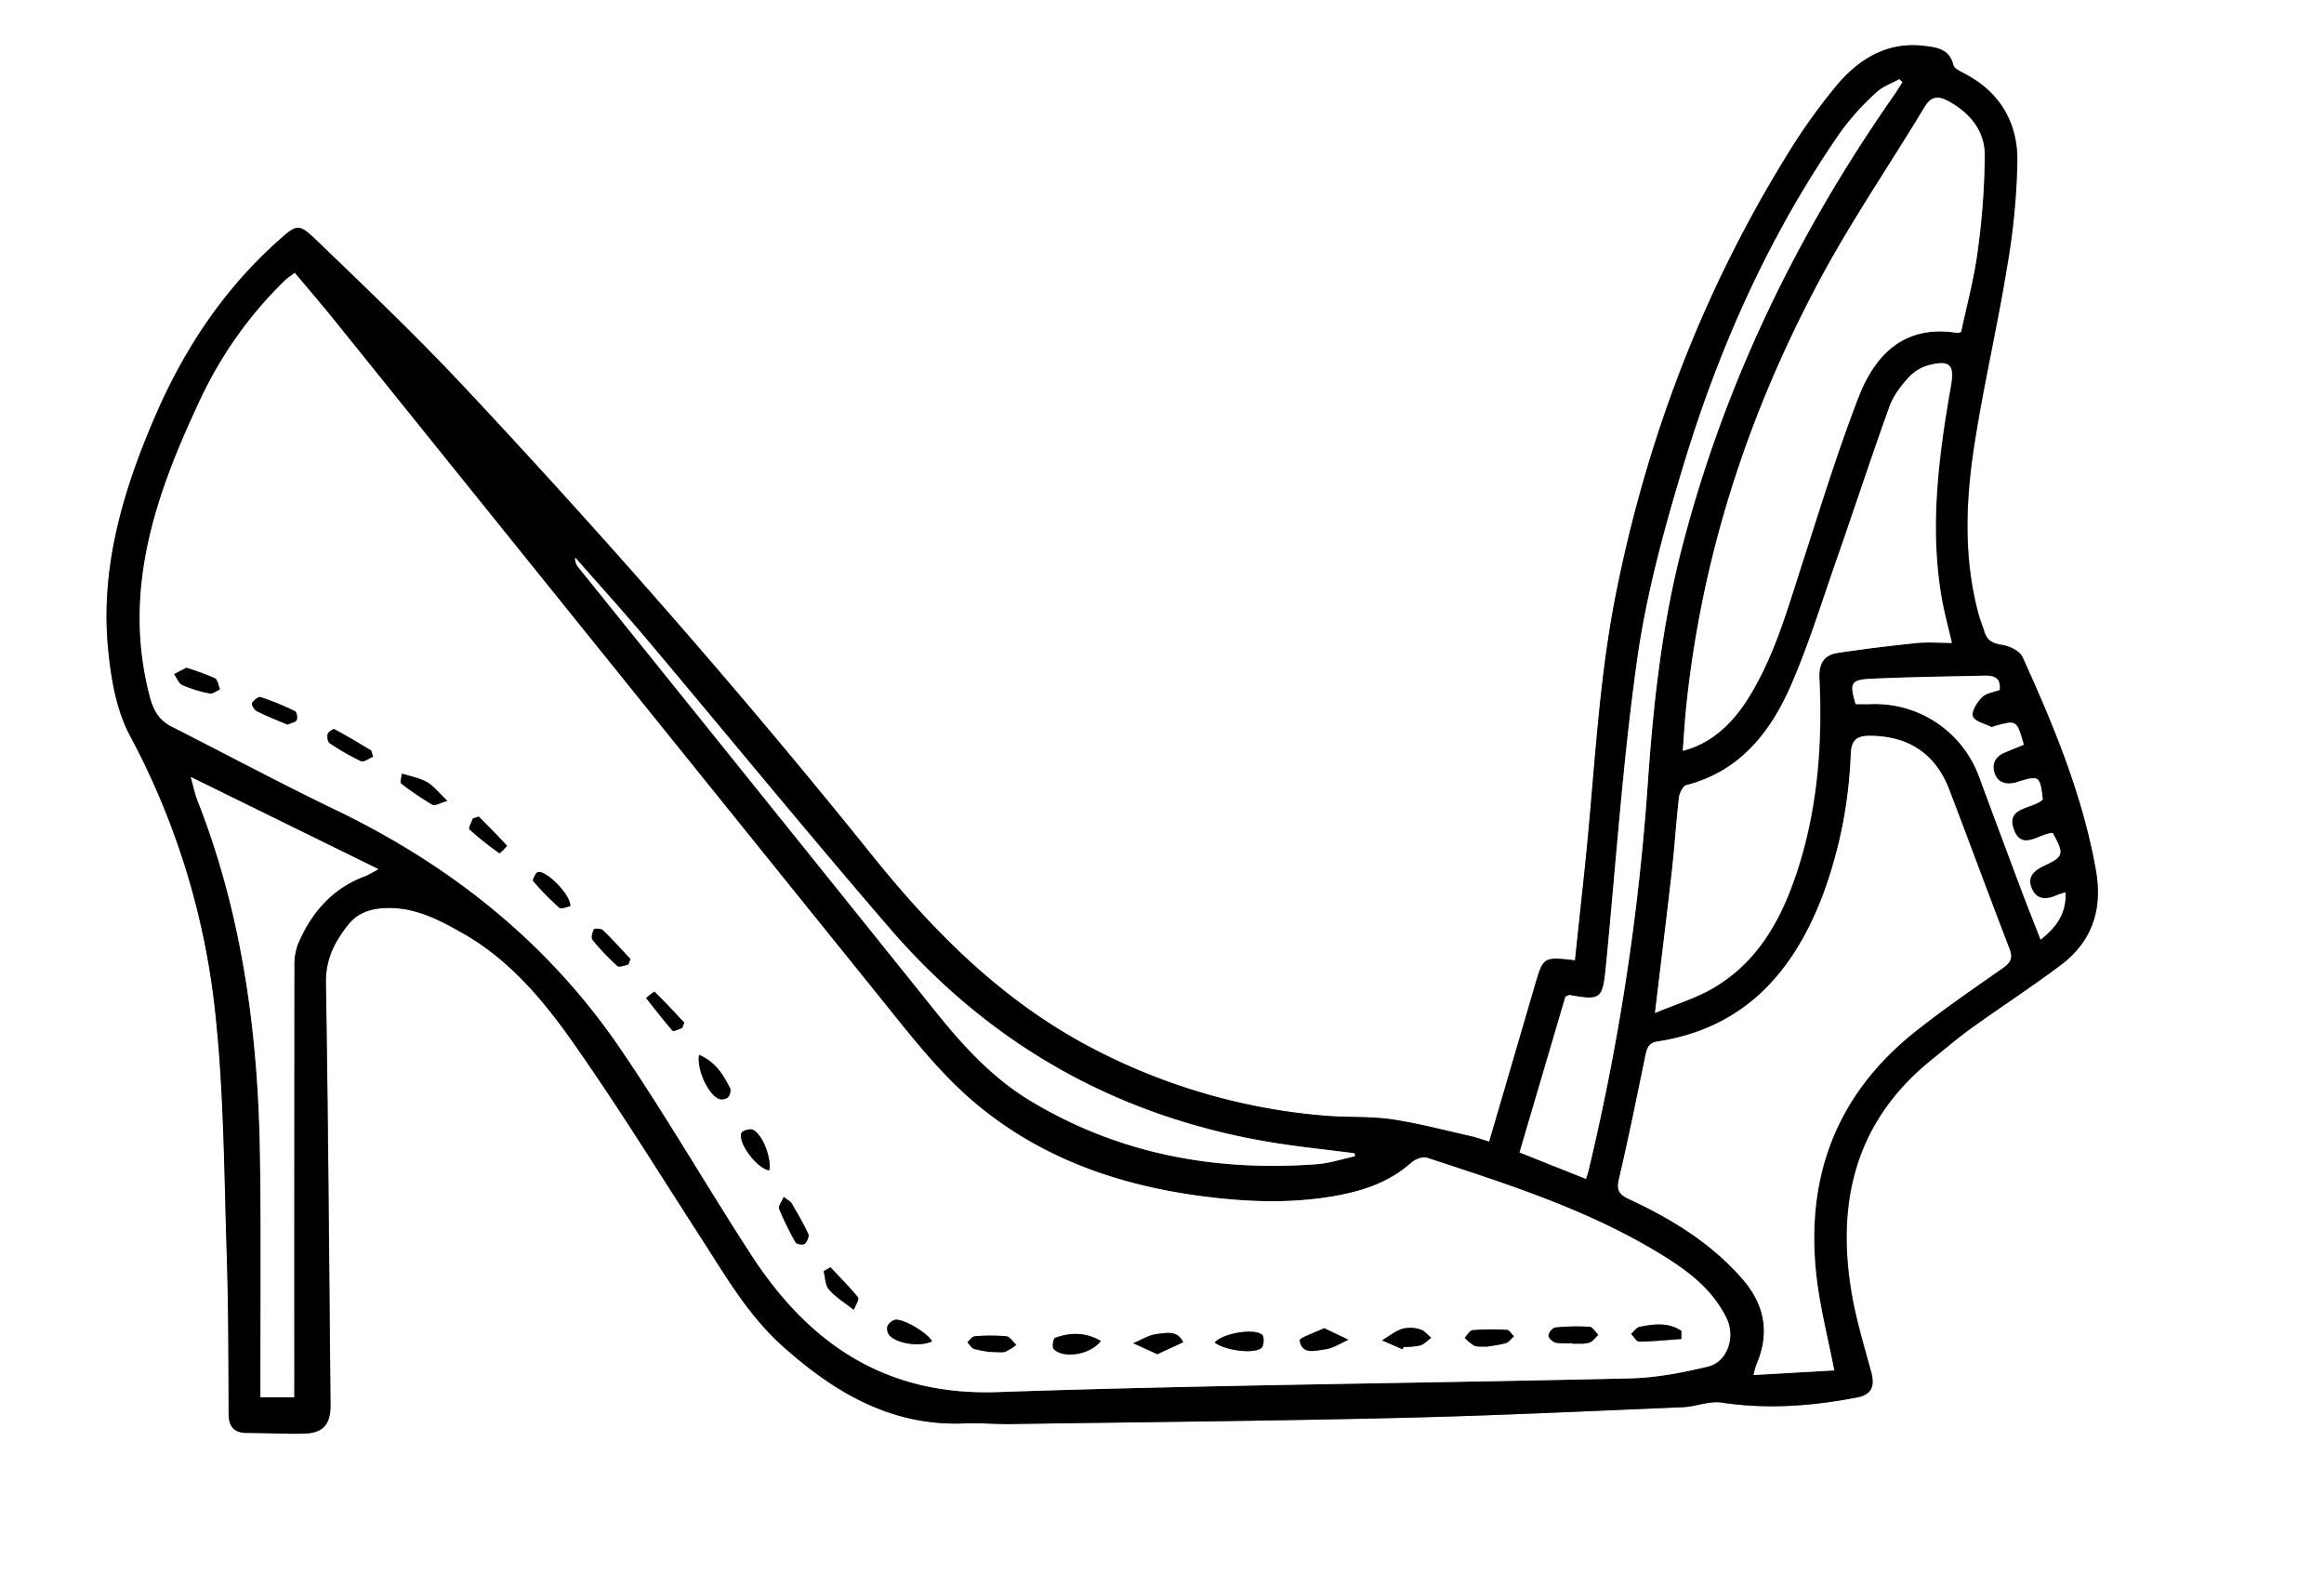 <svg id="Layer_1" data-name="Layer 1" xmlns="http://www.w3.org/2000/svg" viewBox="0 0 760 519"><rect x="0" y="0" width="760" height="519" fill="#808080" stroke="none"/><defs><style>.cls-1{fill:#fff;}</style></defs><path class="cls-1" d="M1340,799H580V280h760ZM1067,653.32c-2.38-.71-4.24-1.4-6.16-1.83-8.58-1.92-17.11-4.21-25.78-5.48-7-1-14.3-.58-21.43-1.15a198.66,198.66,0,0,1-74.45-21.06c-30.12-15.2-53.21-38.21-74.11-64.22-42.37-52.72-87-103.57-133.21-152.93-15.57-16.63-32.09-32.39-48.51-48.19-5.8-5.57-6.4-5.07-12.4.29-17.84,15.93-30.73,35.38-40.16,57.19-10.47,24.22-18,49.25-15.48,76,.92,9.78,2.68,20.3,7.25,28.77a246.87,246.87,0,0,1,28.11,92.52c2.62,25.47,2.69,51.22,3.53,76.85.56,17.32.55,34.66.61,52,0,4.38,1.66,6.47,6.11,6.47,6.16,0,12.33.38,18.48.22,6.33-.17,8.78-3,8.72-9.42-.44-46-.76-92-1.5-138-.12-7.67,2.87-13.46,7.3-19,2.86-3.57,6.65-5.07,11.32-5.39,9.92-.68,18.15,3.65,26.26,8.26,15,8.53,26,21.53,35.65,35.23,14.85,21.07,28.4,43,42.4,64.71,7.95,12.31,15.32,25,26.41,35,17,15.17,35.64,26.25,59.5,25.27,5-.21,10,.28,15,.21,42.32-.59,84.65-1,127-2,31-.72,61.93-2.22,92.88-3.5,4.27-.18,8.67-2.13,12.74-1.51,14.91,2.25,29.58,1.14,44.22-1.68,4.84-.93,5.93-3.63,4.62-8.47-2.36-8.66-5-17.31-6.45-26.14-4.94-29.87,1.62-56,26.18-75.78,4.28-3.45,8.45-7,12.91-10.26,9.73-7,19.81-13.54,29.39-20.73,10.32-7.74,13.75-18.28,11.49-31-4.36-24.52-13.83-47.27-24-69.74-.89-2-4.2-3.56-6.6-3.93-3-.47-5-1.38-5.87-4.33-.57-1.91-1.37-3.76-1.89-5.69-5-18.57-4.23-37.39-1.29-56.06,3-19.25,7.46-38.27,10.6-57.5a227.53,227.53,0,0,0,3.37-34.7c.1-12.69-5.84-22.71-17.56-28.71-1.28-.66-3.11-1.56-3.38-2.66-1.29-5.32-5.52-5.77-9.67-6.25-12-1.41-21.17,4.31-28.39,12.84a195.2,195.2,0,0,0-17,24c-27.22,44.37-45.49,92.52-55.44,143.33-5.77,29.47-6.9,59.84-10.12,89.8q-1.56,14.54-3.09,29.06c-10.38-1.19-10.37-1.19-13.14,8.29C1077.05,619.15,1072.13,635.92,1067,653.32Z" transform="translate(-580 -280)"/><path d="M1067,653.32c5.09-17.4,10-34.17,14.91-51,2.77-9.48,2.76-9.48,13.14-8.29q1.54-14.52,3.09-29.06c3.22-30,4.35-60.33,10.12-89.8,10-50.81,28.22-99,55.44-143.33a195.2,195.2,0,0,1,17-24c7.22-8.53,16.4-14.25,28.39-12.84,4.15.48,8.38.93,9.67,6.25.27,1.1,2.1,2,3.38,2.66,11.72,6,17.66,16,17.56,28.71a227.53,227.53,0,0,1-3.37,34.7c-3.14,19.23-7.57,38.25-10.6,57.5-2.94,18.67-3.72,37.49,1.29,56.06.52,1.93,1.32,3.78,1.89,5.69.9,2.95,2.82,3.86,5.87,4.33,2.4.37,5.71,2,6.6,3.93,10.21,22.47,19.68,45.22,24,69.74,2.26,12.69-1.17,23.23-11.49,31-9.58,7.19-19.66,13.74-29.39,20.73-4.46,3.21-8.63,6.81-12.91,10.26-24.56,19.78-31.12,45.91-26.18,75.78,1.46,8.83,4.09,17.48,6.45,26.14,1.31,4.84.22,7.54-4.62,8.47-14.64,2.82-29.31,3.93-44.22,1.68-4.07-.62-8.47,1.33-12.74,1.51-30.95,1.28-61.91,2.78-92.88,3.5-42.32,1-84.65,1.37-127,2-5,.07-10-.42-15-.21-23.86,1-42.55-10.1-59.5-25.27-11.09-9.92-18.46-22.65-26.41-35-14-21.66-27.55-43.64-42.4-64.71-9.66-13.7-20.65-26.7-35.65-35.23-8.11-4.61-16.34-8.94-26.26-8.26-4.67.32-8.46,1.82-11.32,5.39-4.43,5.53-7.42,11.32-7.3,19,.74,46,1.06,92,1.5,138,.06,6.42-2.39,9.25-8.72,9.42-6.15.16-12.32-.22-18.48-.22-4.45,0-6.09-2.09-6.11-6.47-.06-17.33-.05-34.67-.61-52-.84-25.63-.91-51.38-3.53-76.85A246.87,246.87,0,0,0,622.6,520.7c-4.57-8.47-6.33-19-7.25-28.77-2.53-26.74,5-51.77,15.48-76,9.43-21.81,22.32-41.26,40.16-57.19,6-5.36,6.6-5.86,12.4-.29,16.42,15.8,32.94,31.56,48.51,48.19C778.15,456,822.74,506.86,865.11,559.58c20.9,26,44,49,74.11,64.22a198.66,198.66,0,0,0,74.45,21.06c7.13.57,14.38.12,21.43,1.15,8.67,1.27,17.2,3.56,25.78,5.48C1062.8,651.92,1064.66,652.61,1067,653.32ZM676.38,369.21c-1.52,1.19-2.36,1.72-3.07,2.4a133.22,133.22,0,0,0-28.12,39.75C630.88,441.88,620,473.06,629,507.65c1.2,4.62,3,7.83,7.23,10,17.81,9,35.42,18.46,53.41,27.12,37.86,18.2,69.76,43.56,93.42,78.38,15,22,28.28,45.11,42.83,67.41,18.84,28.86,43.75,45.88,80.32,44.64,68.93-2.35,137.92-2.87,206.88-4.48,8.55-.2,17.18-1.85,25.52-3.87,6.47-1.57,9-9.76,6.06-15.81-4.84-9.93-13.37-16-22.39-21.45-23.56-14.23-49.62-22.49-75.54-31-1.43-.47-3.91.48-5.16,1.6-7.25,6.5-16,9.31-25.3,10.94-14.45,2.53-28.84,1.92-43.3,0-28-3.67-53.95-13-75.36-31.57-11.32-9.83-20.67-22.08-30.16-33.83q-89.19-110.33-178-220.93C685.23,379.63,680.9,374.61,676.38,369.21ZM1179.85,728.1c-1.95-9.75-4-18.16-5.27-26.69-5-34,4.67-62.66,32.06-84.33,9.14-7.22,18.76-13.84,28.32-20.51,2.62-1.83,3.39-3.3,2.15-6.48-6.68-17.24-13-34.61-19.64-51.89-4.44-11.67-13.26-17.5-25.77-17.6-4.18,0-6.18,1.06-6.41,5.83a148.46,148.46,0,0,1-9.19,46.39c-9.67,25.29-25.82,43.4-54,47.73-3.09.47-3.54,2.3-4,4.71-2.78,13.37-5.46,26.78-8.59,40.07-.87,3.68-.19,5.16,3.23,6.75,14,6.48,27,14.45,37.25,26.29,7.21,8.35,8.88,17.61,4.44,27.84a29.64,29.64,0,0,0-.94,3.4Zm41.48-339.57c1.78-8.45,4.17-17.15,5.35-26a241.11,241.11,0,0,0,2.37-31.74c0-7.77-4.63-13.61-11.58-17.51-3.52-2-5.86-1.94-8.13,1.82-11.43,18.94-24,37.27-34.39,56.76-23.36,43.74-38.51,90.27-43.57,139.83-.46,4.51-.7,9-1.07,13.84,8.63-2.16,15.77-8.12,21.5-17.34,8.46-13.61,12.7-28.88,17.57-43.93,5.89-18.2,11.51-36.53,18.4-54.35,5.51-14.27,15.28-23.9,32.49-21C1220.42,388.89,1220.59,388.77,1221.33,388.53Zm-100.11,222.7c7.17-3,13.6-4.9,19.22-8.19,14.63-8.58,22.25-22.6,27.33-38.11,6.73-20.54,8.31-41.76,7.27-63.2-.23-4.73,1.49-7.54,6-8.21q12.81-1.92,25.71-3.22c3.71-.38,7.48-.06,11.61-.06-1.26-5.53-2.5-10-3.3-14.56-4.11-23.39-1-46.49,3-69.53,1.17-6.79-.27-8.45-7.09-6.75a14,14,0,0,0-6.69,4c-2.53,2.8-5,6-6.28,9.5-6.14,17.05-11.79,34.29-17.76,51.4-4.72,13.51-8.94,27.25-14.69,40.31-6.7,15.18-16.7,27.69-34,32.15-1.11.29-2.25,2.6-2.42,4.09-.92,7.94-1.41,15.93-2.3,23.87C1125.07,579.55,1123.23,594.39,1121.22,611.23Zm-22.57,54.26c.36-1.17.59-1.77.74-2.39a770.64,770.64,0,0,0,19.45-126.83c1.78-25.61,4.53-51.1,10.91-76.08,13.81-54.09,37.73-103.43,69.62-149.07,1-1.38,1.84-2.82,2.75-4.23l-1-1c-2.53,1.42-5.47,2.42-7.52,4.36a84.53,84.53,0,0,0-11.37,12.5c-23.47,33.67-40,70.74-51.84,109.85-6.23,20.67-12,41.75-15,63.07-4.73,33.45-7,67.25-10.29,100.9-1,10.15-1.75,10.61-11.78,8.81-.27,0-.6.22-1.4.54-4.89,16.59-9.88,33.49-15,50.92Zm-422.47,71.4v-6.4q0-67.25.05-134.49a19.25,19.25,0,0,1,1.17-7.26c4.38-10.37,11.29-18.37,22.22-22.32a39.91,39.91,0,0,0,4.07-2.21L642.38,534.1c1,3.65,1.39,5.61,2.11,7.43,14.81,37.57,20,76.85,20.53,116.9.34,24.16.11,48.32.14,72.49v6Zm346.93-78.81-.16-1c-9.55-1.26-19.16-2.19-28.65-3.82-49.3-8.46-90.48-31.73-123.11-69.47-27.1-31.35-53.33-63.45-80-95.14-7.52-8.92-15.38-17.57-23.08-26.35a4.23,4.23,0,0,0,1.14,3.31Q827.59,538.21,886,610.81c9,11.23,18.6,21.69,31.11,29.21,28.87,17.36,60.29,23.1,93.48,20.66C1014.77,660.37,1018.92,659,1023.11,658.08Zm232.38-86.3c-1.41.45-2.19.62-2.91.94-3.27,1.42-6.43,1.58-8.07-2.13-1.77-4,.84-6.07,4.2-7.65,6.21-2.9,6.39-3.79,2.57-10.62-4.27.17-9.91,5.92-12.58-.84-3.11-7.87,6.07-6.83,9.36-10.11-.93-7.72-1.17-7.9-7.88-5.85-.31.1-.62.24-.94.32-3.12.81-5.84.21-6.94-3.06s.33-5.5,3.41-6.79l6.14-2.53c-2.33-8-2.33-8-9.24-6.16-.48.13-1.09.53-1.42.36-2.16-1.06-5.53-1.85-6-3.49s1.4-4.62,3-6.23c1.38-1.38,3.85-1.66,5.77-2.39.39-4.18-2.13-4.71-5-4.64-12.31.29-24.63.44-36.93,1-6.78.32-7.23,1.39-5.17,8.29,1.58,0,3.22,0,4.86,0a36.22,36.22,0,0,1,35.61,24q6.87,18.51,13.79,37c2,5.23,4,10.41,6.23,16C1252.44,583.15,1255.68,578.87,1255.49,571.78Z" transform="translate(-580 -280)"/><path class="cls-1" d="M676.38,369.21c4.52,5.4,8.85,10.42,13,15.58q89,110.47,178,220.93c9.49,11.75,18.84,24,30.16,33.83,21.41,18.58,47.34,27.9,75.36,31.57,14.46,1.89,28.85,2.5,43.3,0,9.33-1.63,18-4.44,25.3-10.94,1.25-1.12,3.73-2.07,5.16-1.6,25.92,8.5,52,16.76,75.54,31,9,5.44,17.55,11.52,22.39,21.45,2.94,6,.41,14.24-6.06,15.81-8.34,2-17,3.67-25.52,3.87-69,1.61-137.95,2.13-206.88,4.48-36.57,1.24-61.48-15.78-80.32-44.64C811.29,668.21,798,645.1,783,623.1c-23.66-34.82-55.56-60.18-93.42-78.38-18-8.66-35.6-18.11-53.41-27.12-4.19-2.12-6-5.33-7.23-10-9-34.59,1.93-65.77,16.24-96.29a133.22,133.22,0,0,1,28.12-39.75C674,370.93,674.86,370.4,676.38,369.21ZM940,718.48c-5.11-2.94-10.07-2.81-15-1-.56.2-1,3.12-.41,3.7C927.83,724.36,936.6,723,940,718.48ZM702,527.43c-.43-1.23-.45-1.93-.77-2.12-3.9-2.36-7.81-4.72-11.84-6.86-.39-.21-2,.83-2.21,1.54-.27.89,0,2.56.62,3a77.66,77.66,0,0,0,10.27,5.92C699,529.3,700.65,528,702,527.43Zm392.27,191.74v.22c1.82-.08,3.72.14,5.42-.35,1.14-.33,2-1.66,3-2.55-.94-.92-1.83-2.57-2.82-2.63a68.91,68.91,0,0,0-11.31.23,3.49,3.49,0,0,0-2.14,2.66c0,.82,1.45,2.09,2.45,2.31A25.74,25.74,0,0,0,1094.26,719.17Zm-258-47.79c-.65,1.6-1.83,3.07-1.49,3.92a94.56,94.56,0,0,0,5.4,11c.33.58,2.48.87,3,.4.77-.67,1.47-2.45,1.1-3.25-1.59-3.45-3.53-6.75-5.45-10C838.48,672.8,837.64,672.44,836.28,671.38Zm-27.66-46.45c-.79,4.72,2.86,12.64,6.3,14.28a3.41,3.41,0,0,0,3-.35,3.31,3.31,0,0,0,.86-3C816.56,631.49,814,627.24,808.62,624.93ZM977.21,719c3.42,2.6,12.84,3.85,15.31,1.77.8-.66,1-3.58.26-4.27C990.36,714.13,979.63,716,977.21,719ZM640.93,498.35l-4,2.1c.89,1.23,1.53,3,2.73,3.57a43,43,0,0,0,8.92,2.72c1,.2,2.23-.84,3.36-1.31-.55-1.26-.76-3.2-1.71-3.66A83.93,83.93,0,0,0,640.93,498.35ZM674,516.93c1.16-.53,2.58-.74,3-1.49s0-2.66-.55-2.93a93.18,93.18,0,0,0-11.21-4.59c-.7-.23-2.29,1.08-2.83,2-.26.46.76,2.19,1.58,2.6C667.21,514.16,670.57,515.46,674,516.93ZM851.59,694.4l-2.24,1.23c.53,2,.47,4.63,1.73,6,2.3,2.58,5.38,4.46,8.13,6.63.51-1.39,1.85-3.45,1.37-4.06C857.82,700.77,854.63,697.65,851.59,694.4ZM726.31,541.88c-2.89-2.74-4.51-4.93-6.67-6.14-2.48-1.38-5.44-1.89-8.2-2.78-.1,1.12-.69,2.89-.21,3.26a96.9,96.9,0,0,0,10.24,6.94C722.21,543.59,723.77,542.6,726.31,541.88ZM1066,720.34a53.19,53.19,0,0,0,6.41-1.14c1-.3,1.79-1.47,2.67-2.25-.77-.73-1.51-2.06-2.32-2.1a80.94,80.94,0,0,0-11.23.11c-.91.08-1.7,1.63-2.55,2.51a16.2,16.2,0,0,0,3.14,2.54C1063.13,720.46,1064.43,720.24,1066,720.34Zm-53-6c-3,1.43-8.17,3.14-8,4,.8,4.92,5.27,3.27,8.34,2.91,2.62-.3,5.07-2,7.59-3.13Zm-246.53-138c.1-3.83-7.82-11.69-10.57-11.16-.73.14-1.86,2.61-1.57,2.94a88.7,88.7,0,0,0,8.59,8.75C763.59,577.37,765.45,576.49,766.52,576.3Zm65.05,86.4c.84-3.77-2.15-11.81-5.34-13.3-.94-.44-3.48.3-3.76,1.07C821.24,653.81,827.7,662.19,831.57,662.7ZM736.55,547l-1.92.64c-.41,1.22-1.5,3.19-1.12,3.54a104.7,104.7,0,0,0,9.84,7.84,15.47,15.47,0,0,0,2.46-2.46C742.81,553.24,739.68,550.1,736.55,547ZM884.79,718.61c-1.3-2.7-9.55-7.64-12.16-7a3.93,3.93,0,0,0-2.43,2.13,3.5,3.5,0,0,0,.73,3C873.59,719.5,881,720.42,884.79,718.61Zm245-.79v-2.65c-4.23-2.84-9-2.3-13.75-1.27-1,.21-1.77,1.48-2.65,2.26.86.89,1.73,2.56,2.58,2.54C1120.64,718.64,1125.24,718.16,1129.84,717.82Zm-91.18,3.38.35-.76a25.68,25.68,0,0,0,5.44-.5c1.33-.4,2.41-1.64,3.59-2.51-1.17-.95-2.22-2.35-3.56-2.72a10.7,10.7,0,0,0-5.87-.21c-2.37.78-4.43,2.47-6.62,3.77Zm-80.21,1.6,8.48-3.87c-1.86-4-5.61-3-8.62-2.69-2.64.29-5.13,1.91-7.69,3Zm-173-127.36.69-1.86c-3-3.16-5.86-6.4-9-9.41-.58-.57-2.76-.64-2.94-.29-.52,1-1,2.82-.42,3.48a78.6,78.6,0,0,0,8.11,8.51C782.52,596.39,784.27,595.62,785.47,595.44Zm17.62,20.72.68-1.79c-3.2-3.41-6.39-6.84-9.72-10.11a21.92,21.92,0,0,0-2.73,2.09c2.85,3.59,5.63,7.24,8.65,10.68C800.28,617.38,802,616.48,803.09,616.16ZM904,722.08c2.61,0,3.87.28,4.9-.08a16.87,16.87,0,0,0,3.45-2.17c-1.08-1-2.08-2.67-3.26-2.8a58.19,58.19,0,0,0-10.31,0c-.85,0-1.62,1.26-2.42,1.94.74.76,1.37,2,2.26,2.21A40.56,40.56,0,0,0,904,722.08Z" transform="translate(-580 -280)"/><path class="cls-1" d="M1179.85,728.1l-26.4,1.51a29.64,29.64,0,0,1,.94-3.4c4.44-10.23,2.77-19.49-4.44-27.84-10.24-11.84-23.27-19.81-37.25-26.29-3.42-1.59-4.1-3.07-3.23-6.75,3.13-13.29,5.81-26.7,8.59-40.07.5-2.41,1-4.24,4-4.71,28.18-4.33,44.33-22.44,54-47.73a148.46,148.46,0,0,0,9.19-46.39c.23-4.77,2.23-5.86,6.41-5.83,12.51.1,21.33,5.93,25.77,17.6,6.59,17.28,13,34.65,19.64,51.89,1.24,3.18.47,4.65-2.15,6.48-9.56,6.67-19.18,13.29-28.32,20.51-27.39,21.67-37.05,50.32-32.06,84.33C1175.83,709.94,1177.9,718.35,1179.85,728.1Z" transform="translate(-580 -280)"/><path class="cls-1" d="M1221.33,388.53c-.74.24-.91.36-1.06.34-17.21-2.86-27,6.77-32.49,21-6.89,17.82-12.51,36.15-18.4,54.35-4.87,15.05-9.11,30.32-17.57,43.93-5.73,9.22-12.87,15.18-21.5,17.34.37-4.81.61-9.33,1.07-13.84,5.06-49.56,20.21-96.09,43.57-139.83,10.41-19.49,23-37.82,34.39-56.76,2.27-3.76,4.61-3.79,8.13-1.82,7,3.9,11.57,9.74,11.58,17.51a241.11,241.11,0,0,1-2.37,31.74C1225.5,371.38,1223.11,380.08,1221.33,388.53Z" transform="translate(-580 -280)"/><path class="cls-1" d="M1121.22,611.23c2-16.84,3.85-31.68,5.52-46.55.89-7.94,1.38-15.93,2.3-23.87.17-1.49,1.31-3.8,2.42-4.09,17.31-4.46,27.31-17,34-32.15,5.75-13.06,10-26.8,14.69-40.31,6-17.11,11.62-34.35,17.76-51.4,1.25-3.49,3.75-6.7,6.28-9.5a14,14,0,0,1,6.69-4c6.82-1.7,8.26,0,7.09,6.75-4,23-7.07,46.14-3,69.53.8,4.55,2,9,3.3,14.56-4.13,0-7.9-.32-11.61.06q-12.89,1.32-25.71,3.22c-4.47.67-6.19,3.48-6,8.21,1,21.44-.54,42.66-7.27,63.2-5.08,15.51-12.7,29.53-27.33,38.11C1134.82,606.33,1128.39,608.23,1121.22,611.23Z" transform="translate(-580 -280)"/><path class="cls-1" d="M1098.65,665.49l-21.72-8.66c5.14-17.43,10.13-34.33,15-50.92.8-.32,1.13-.59,1.4-.54,10,1.8,10.77,1.34,11.78-8.81,3.34-33.65,5.56-67.45,10.29-100.9,3-21.32,8.76-42.4,15-63.07,11.8-39.11,28.37-76.18,51.84-109.85a84.53,84.53,0,0,1,11.37-12.5c2.05-1.94,5-2.94,7.52-4.36l1,1c-.91,1.41-1.79,2.85-2.75,4.23-31.89,45.64-55.81,95-69.62,149.07-6.38,25-9.13,50.47-10.91,76.08a770.64,770.64,0,0,1-19.45,126.83C1099.24,663.72,1099,664.32,1098.65,665.49Z" transform="translate(-580 -280)"/><path class="cls-1" d="M676.18,736.89h-11v-6c0-24.17.2-48.33-.14-72.49-.55-40-5.72-79.33-20.53-116.9-.72-1.82-1.09-3.78-2.11-7.43l61.31,30.11a39.91,39.91,0,0,1-4.07,2.21c-10.93,4-17.84,12-22.22,22.32a19.25,19.25,0,0,0-1.17,7.26q-.09,67.25-.05,134.49Z" transform="translate(-580 -280)"/><path class="cls-1" d="M1023.11,658.08c-4.19.89-8.34,2.29-12.57,2.6-33.19,2.44-64.61-3.3-93.48-20.66C904.55,632.5,895,622,886,610.81q-58.26-72.66-116.74-145.15a4.23,4.23,0,0,1-1.14-3.31c7.7,8.78,15.56,17.43,23.08,26.35,26.71,31.69,52.94,63.79,80,95.14,32.63,37.74,73.81,61,123.11,69.47,9.49,1.63,19.1,2.56,28.65,3.82Z" transform="translate(-580 -280)"/><path class="cls-1" d="M1255.49,571.78c.19,7.09-3,11.37-8.17,15.47-2.19-5.62-4.27-10.8-6.23-16q-6.94-18.48-13.79-37a36.22,36.22,0,0,0-35.61-24c-1.64.05-3.28,0-4.86,0-2.06-6.9-1.61-8,5.17-8.29,12.3-.58,24.62-.73,36.93-1,2.89-.07,5.41.46,5,4.64-1.92.73-4.39,1-5.77,2.39-1.63,1.61-3.54,4.57-3,6.23s3.88,2.43,6,3.49c.33.17.94-.23,1.42-.36,6.91-1.88,6.91-1.88,9.24,6.16l-6.14,2.53c-3.08,1.29-4.47,3.65-3.41,6.79s3.82,3.87,6.94,3.06c.32-.08.63-.22.94-.32,6.71-2,7-1.87,7.88,5.85-3.29,3.28-12.47,2.24-9.36,10.11,2.67,6.76,8.31,1,12.58.84,3.82,6.83,3.64,7.72-2.57,10.62-3.36,1.58-6,3.64-4.2,7.65,1.64,3.71,4.8,3.55,8.07,2.13C1253.3,572.4,1254.08,572.23,1255.49,571.78Z" transform="translate(-580 -280)"/><path d="M940,718.48c-3.41,4.52-12.18,5.88-15.41,2.67-.58-.58-.15-3.5.41-3.7C929.94,715.67,934.9,715.54,940,718.48Z" transform="translate(-580 -280)"/><path d="M702,527.43c-1.34.54-3,1.87-3.93,1.46A77.66,77.66,0,0,1,687.79,523c-.64-.42-.89-2.09-.62-3,.2-.71,1.82-1.75,2.21-1.54,4,2.14,7.94,4.5,11.84,6.86C701.54,525.5,701.56,526.2,702,527.43Z" transform="translate(-580 -280)"/><path d="M1094.26,719.17a25.74,25.74,0,0,1-5.42-.11c-1-.22-2.44-1.49-2.45-2.31a3.49,3.49,0,0,1,2.14-2.66,68.91,68.91,0,0,1,11.31-.23c1,.06,1.88,1.71,2.82,2.63-1,.89-1.84,2.22-3,2.55-1.7.49-3.6.27-5.42.35Z" transform="translate(-580 -280)"/><path d="M836.28,671.38c1.36,1.06,2.2,1.42,2.58,2.06,1.92,3.29,3.86,6.59,5.45,10,.37.8-.33,2.58-1.1,3.25-.54.47-2.69.18-3-.4a94.56,94.56,0,0,1-5.4-11C834.45,674.45,835.63,673,836.28,671.38Z" transform="translate(-580 -280)"/><path d="M808.62,624.93c5.42,2.31,7.94,6.56,10.18,11a3.31,3.31,0,0,1-.86,3,3.41,3.41,0,0,1-3,.35C811.48,637.57,807.83,629.65,808.62,624.93Z" transform="translate(-580 -280)"/><path d="M977.21,719c2.42-3,13.15-4.85,15.57-2.5.71.69.54,3.61-.26,4.27C990.05,722.83,980.63,721.58,977.21,719Z" transform="translate(-580 -280)"/><path d="M640.93,498.35a83.93,83.93,0,0,1,9.31,3.42c1,.46,1.16,2.4,1.71,3.66-1.13.47-2.37,1.51-3.36,1.31a43,43,0,0,1-8.92-2.72c-1.2-.54-1.84-2.34-2.73-3.57Z" transform="translate(-580 -280)"/><path d="M674,516.93c-3.45-1.47-6.81-2.77-10-4.37-.82-.41-1.84-2.14-1.58-2.6.54-1,2.13-2.27,2.83-2a93.18,93.18,0,0,1,11.21,4.59c.58.27.94,2.21.55,2.93S675.18,516.4,674,516.93Z" transform="translate(-580 -280)"/><path d="M851.59,694.4c3,3.25,6.23,6.37,9,9.84.48.61-.86,2.67-1.37,4.06-2.75-2.17-5.83-4-8.13-6.63-1.26-1.41-1.2-4-1.73-6Z" transform="translate(-580 -280)"/><path d="M726.31,541.88c-2.54.72-4.1,1.71-4.84,1.28a96.9,96.9,0,0,1-10.24-6.94c-.48-.37.11-2.14.21-3.26,2.76.89,5.72,1.4,8.2,2.78C721.8,537,723.42,539.14,726.31,541.88Z" transform="translate(-580 -280)"/><path d="M1066,720.34c-1.6-.1-2.9.12-3.88-.33a16.2,16.2,0,0,1-3.14-2.54c.85-.88,1.64-2.43,2.55-2.51a80.94,80.94,0,0,1,11.23-.11c.81,0,1.55,1.37,2.32,2.1-.88.78-1.65,1.95-2.67,2.25A53.19,53.19,0,0,1,1066,720.34Z" transform="translate(-580 -280)"/><path d="M1013.05,714.3l7.9,3.76c-2.52,1.1-5,2.83-7.59,3.13-3.07.36-7.54,2-8.34-2.91C1004.88,717.44,1010.07,715.73,1013.05,714.3Z" transform="translate(-580 -280)"/><path d="M766.52,576.3c-1.07.19-2.93,1.07-3.55.53a88.7,88.7,0,0,1-8.59-8.75c-.29-.33.84-2.8,1.57-2.94C758.7,564.61,766.62,572.47,766.52,576.3Z" transform="translate(-580 -280)"/><path d="M831.57,662.7c-3.87-.51-10.33-8.89-9.1-12.23.28-.77,2.82-1.51,3.76-1.07C829.42,650.89,832.41,658.93,831.57,662.7Z" transform="translate(-580 -280)"/><path d="M736.55,547c3.13,3.15,6.26,6.29,9.26,9.56a15.47,15.47,0,0,1-2.46,2.46,104.7,104.7,0,0,1-9.84-7.84c-.38-.35.71-2.32,1.12-3.54Z" transform="translate(-580 -280)"/><path d="M884.79,718.61c-3.75,1.81-11.2.89-13.86-1.92a3.5,3.5,0,0,1-.73-3,3.93,3.93,0,0,1,2.43-2.13C875.24,711,883.49,715.91,884.79,718.61Z" transform="translate(-580 -280)"/><path d="M1129.84,717.82c-4.6.34-9.2.82-13.81.88-.85,0-1.72-1.65-2.58-2.54.88-.78,1.65-2,2.65-2.26,4.75-1,9.52-1.57,13.75,1.27Z" transform="translate(-580 -280)"/><path d="M1038.66,721.2l-6.67-2.93c2.19-1.3,4.25-3,6.62-3.77a10.7,10.7,0,0,1,5.87.21c1.34.37,2.39,1.77,3.56,2.72-1.18.87-2.26,2.11-3.59,2.51a25.68,25.68,0,0,1-5.44.5Z" transform="translate(-580 -280)"/><path d="M958.45,722.8l-7.83-3.61c2.56-1,5-2.66,7.69-3,3-.33,6.76-1.34,8.62,2.69Z" transform="translate(-580 -280)"/><path d="M785.47,595.44c-1.2.18-3,.95-3.53.43a78.6,78.6,0,0,1-8.11-8.51c-.54-.66-.1-2.47.42-3.48.18-.35,2.36-.28,2.94.29,3.11,3,6,6.25,9,9.41Z" transform="translate(-580 -280)"/><path d="M803.09,616.16c-1.08.32-2.81,1.22-3.12.87-3-3.44-5.8-7.09-8.65-10.68a21.92,21.92,0,0,1,2.73-2.09c3.33,3.27,6.52,6.7,9.72,10.11Z" transform="translate(-580 -280)"/><path d="M904,722.08a40.56,40.56,0,0,1-5.38-1c-.89-.25-1.52-1.45-2.26-2.21.8-.68,1.57-1.89,2.42-1.94a58.19,58.19,0,0,1,10.31,0c1.18.13,2.18,1.82,3.26,2.8a16.87,16.87,0,0,1-3.45,2.17C907.9,722.36,906.64,722.08,904,722.08Z" transform="translate(-580 -280)"/></svg>